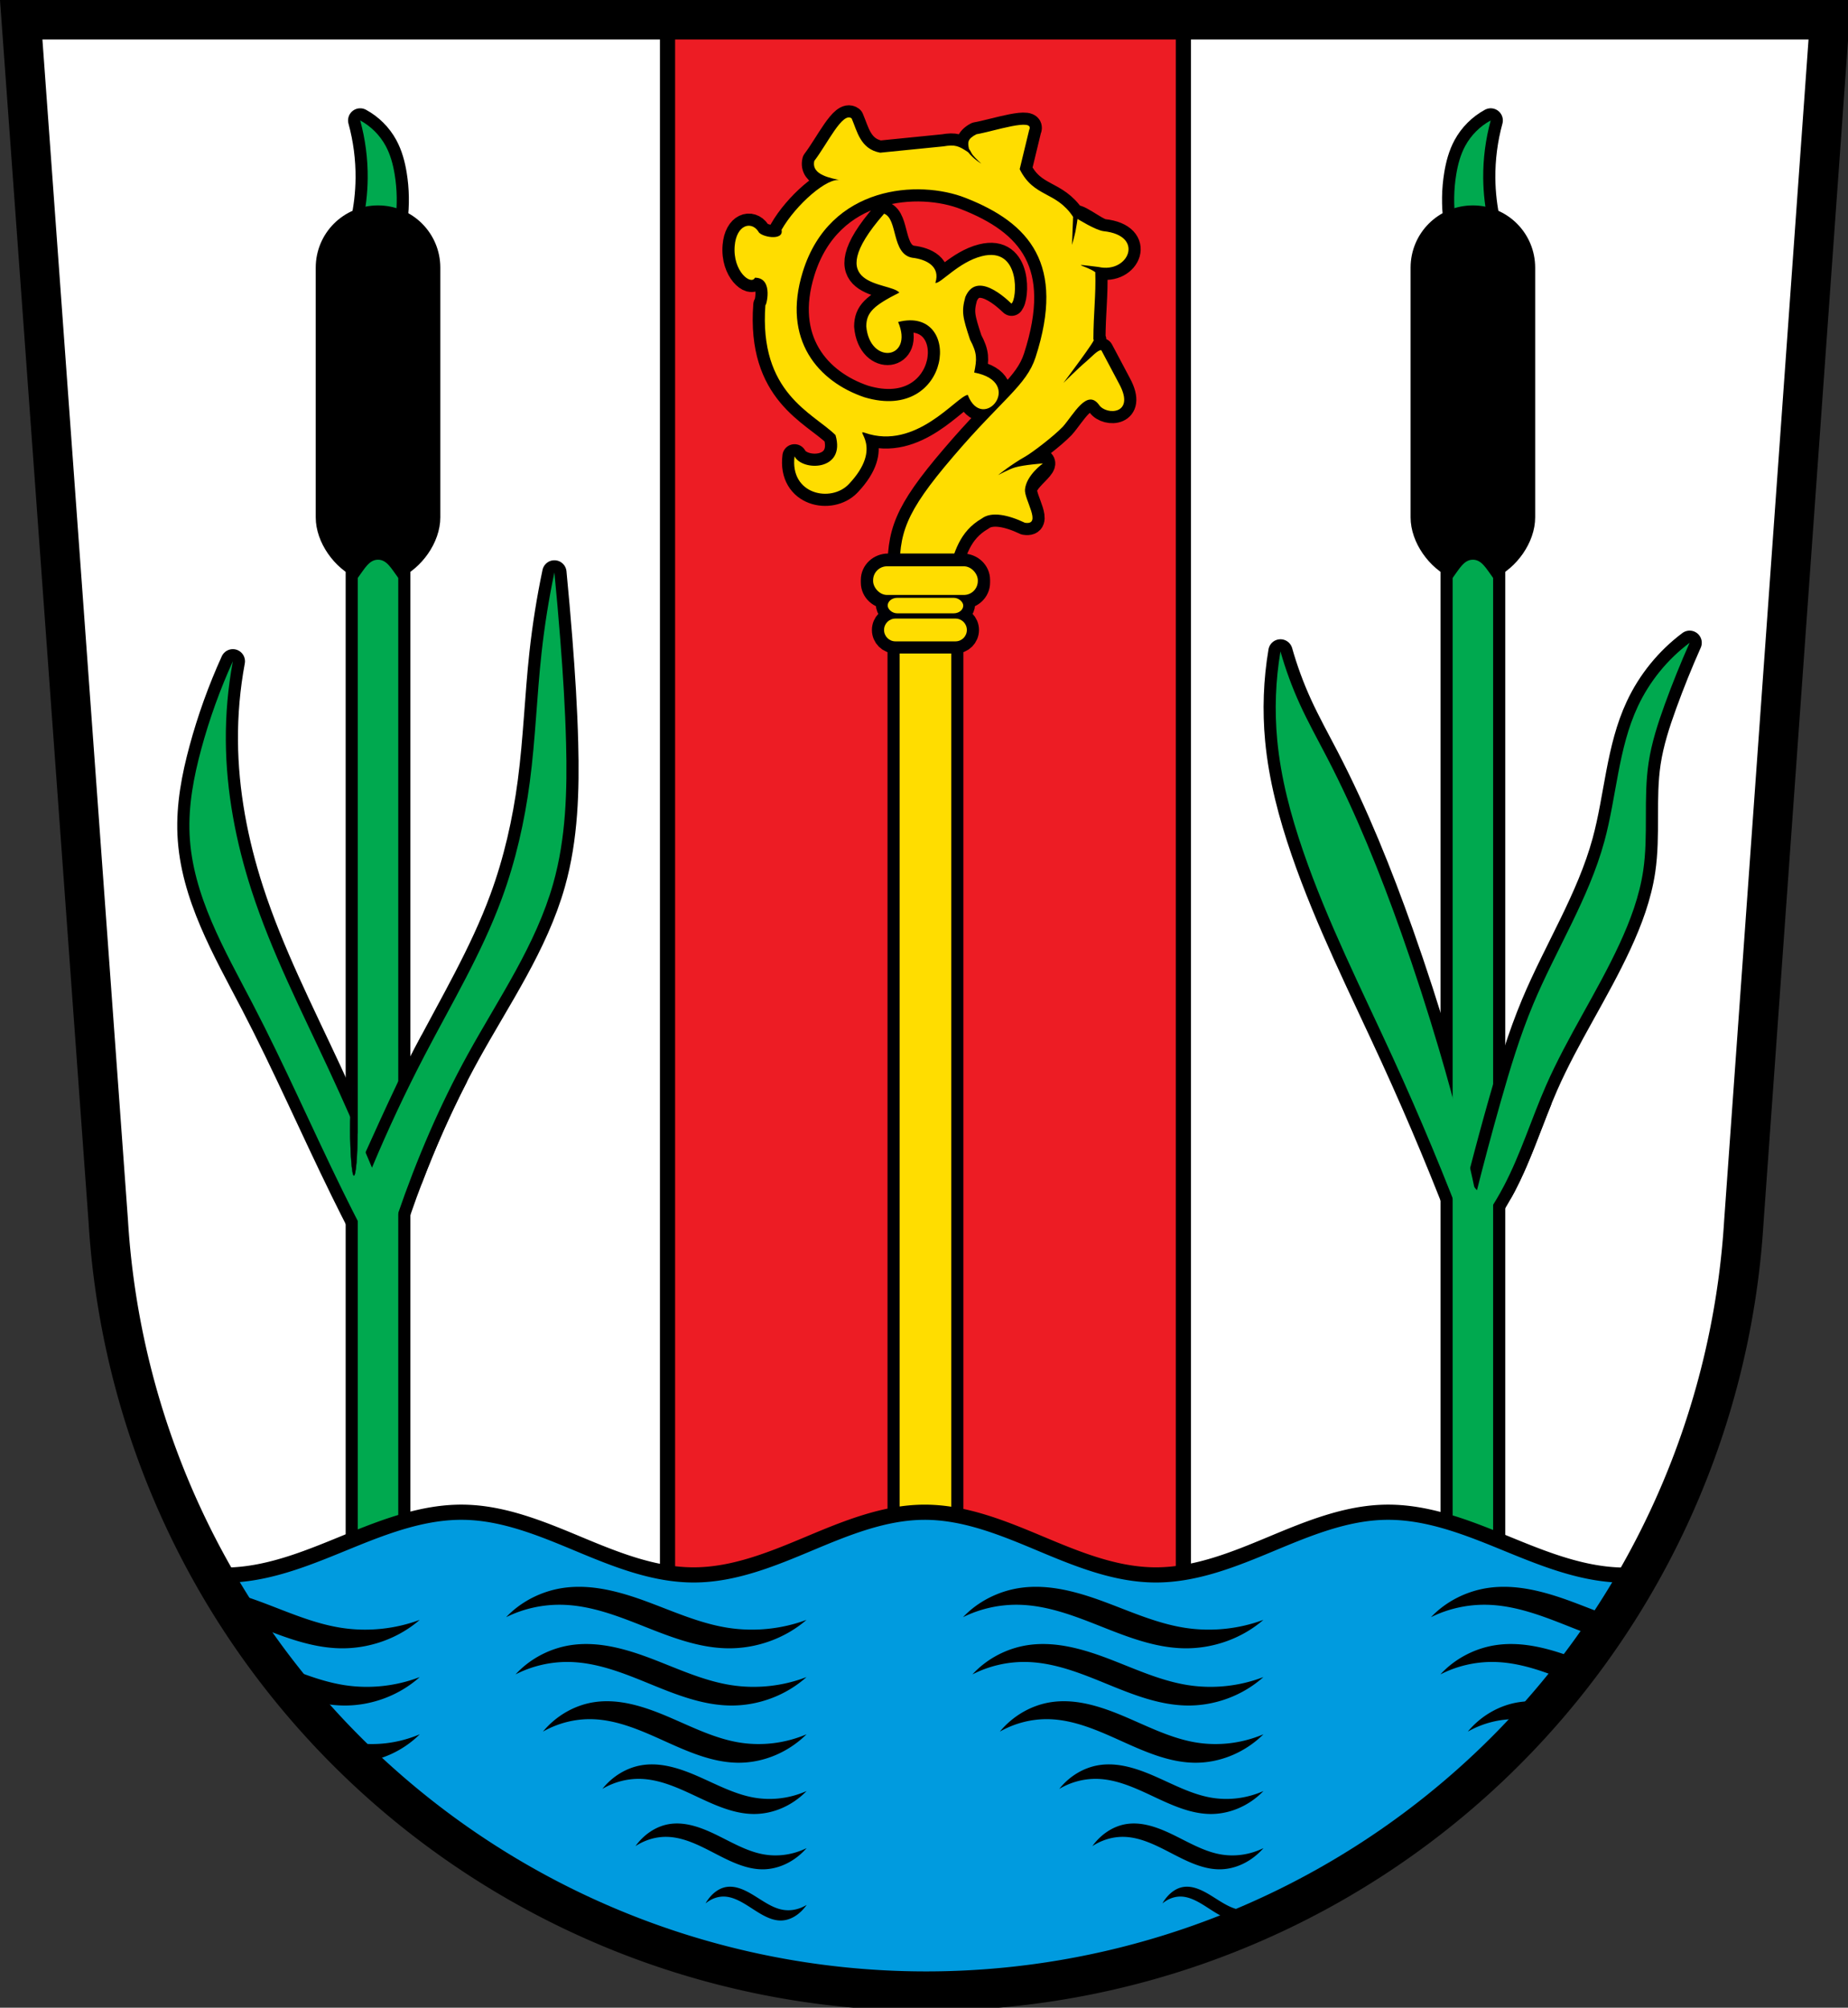 <?xml version="1.0" encoding="UTF-8" standalone="no"?>
<!-- Created with Inkscape (http://www.inkscape.org/) -->

<svg
   xmlns:dc="http://purl.org/dc/elements/1.1/"
   xmlns:cc="http://creativecommons.org/ns#"
   xmlns:rdf="http://www.w3.org/1999/02/22-rdf-syntax-ns#"
   xmlns:svg="http://www.w3.org/2000/svg"
   xmlns="http://www.w3.org/2000/svg"
   xmlns:sodipodi="http://sodipodi.sourceforge.net/DTD/sodipodi-0.dtd"
   xmlns:inkscape="http://www.inkscape.org/namespaces/inkscape"
   width="161.388mm"
   height="175.307mm"
   viewBox="0 0 161.388 175.307"
   version="1.1"
   id="svg1010"
   inkscape:version="0.92.5 (2060ec1f9f, 2020-04-08)"
   sodipodi:docname="vcxxcv c.svg">
  <rect x="0" y="0" width="161.388" height="175.307" fill="#333333" stroke="none"/>
  <defs
     id="defs1004">
    <inkscape:path-effect
       effect="spiro"
       id="path-effect3251-8"
       is_visible="true" />
    <inkscape:path-effect
       effect="spiro"
       id="path-effect3161-0"
       is_visible="true" />
    <inkscape:path-effect
       effect="spiro"
       id="path-effect3161"
       is_visible="true" />
    <inkscape:path-effect
       effect="spiro"
       id="path-effect3251"
       is_visible="true" />
  </defs>
  <sodipodi:namedview
     id="base"
     pagecolor="#ffffff"
     bordercolor="#666666"
     borderopacity="1.0"
     inkscape:pageopacity="0.0"
     inkscape:pageshadow="2"
     inkscape:zoom="1.1968442"
     inkscape:cx="327.9617"
     inkscape:cy="331.28791"
     inkscape:document-units="mm"
     inkscape:current-layer="layer1"
     showgrid="false"
     fit-margin-top="0"
     fit-margin-left="0"
     fit-margin-right="0"
     fit-margin-bottom="0"
     inkscape:window-width="1920"
     inkscape:window-height="1046"
     inkscape:window-x="-11"
     inkscape:window-y="-11"
     inkscape:window-maximized="1" />
  <g
     inkscape:label="Ebene 1"
     inkscape:groupmode="layer"
     id="layer1"
     transform="translate(164.227,-61.18)">
    <g
       id="g930"
       transform="matrix(0.265,0,0,0.265,-164.227,61.18)">
      <path
         d="M 602.985,6.5 H 6.985 L 35.685,402.5 a 270,270 0 0 0 539,0 z"
         id="path1082-2"
         inkscape:connector-curvature="0"
         style="fill:#ffffff;fill-opacity:1;stroke:none;stroke-width:13" />
      <path
         id="path3049-8-6"
         d="m 118.703,39.682 c 1.693,6.185 2.528,12.605 2.471,19.018 -0.044,4.983 -0.627,9.959 -1.73,14.818 l 10.867,-0.988 c 0.654,-4.998 0.571,-10.09 -0.246,-15.064 -0.535,-3.253 -1.394,-6.488 -2.963,-9.387 -1.911,-3.53 -4.868,-6.485 -8.398,-8.396 z m 372.564,0 c -3.53,1.911 -6.487,4.866 -8.398,8.396 -1.569,2.899 -2.428,6.134 -2.963,9.387 -0.817,4.974 -0.9,10.066 -0.246,15.064 l 10.867,0.988 c -1.104,-4.859 -1.686,-9.836 -1.73,-14.818 -0.057,-6.413 0.778,-12.832 2.471,-19.018 z M 117.91,158.48 v 368.748 h 13.338 V 158.48 Z m 360.812,0 v 368.748 h 13.338 V 158.48 Z"
         style="fill:#000000;fill-opacity:1;stroke:#000000;stroke-width:8;stroke-linecap:butt;stroke-linejoin:round;stroke-miterlimit:4;stroke-dasharray:none;stroke-opacity:1"
         inkscape:connector-curvature="0" />
      <path
         transform="translate(635.451)"
         sodipodi:nodetypes="caaacaaaaaacaaaacaaaaac"
         inkscape:original-d="m -213.47398,214.63631 c 0,0 -2.00188,19.48831 -1.06737,29.17477 1.20447,12.48472 4.60023,24.73817 8.53896,36.64637 7.75591,23.44893 19.85886,45.23003 29.53057,67.95588 8.4524,19.86081 24.9053,59.77272 24.9053,59.77272 0,0 8.41357,-11.26806 11.74107,-17.43371 5.68023,-10.5251 8.80386,-22.25712 13.8758,-33.08847 7.42322,-15.85262 17.4441,-30.45756 24.19372,-46.60848 3.268333,-7.82067 6.29798,-15.8567 7.827381,-24.19372 2.142585,-11.67958 -0.118179,-23.85704 1.778949,-35.579 1.061911,-6.56133 3.200413,-12.91866 5.33685,-19.21265 2.343081,-6.90277 8.183169,-20.28003 8.183169,-20.28003 0,0 -13.048913,12.92104 -17.077918,20.99161 -6.822081,13.66543 -6.115161,30.01227 -11.029491,44.47374 -6.28832,18.50472 -16.47113,35.48111 -23.48214,53.72428 -4.03609,10.50221 -7.43984,21.2448 -10.67369,32.0211 -3.03457,10.11226 -8.18317,30.59794 -8.18317,30.59794 0,0 -3.16985,-14.50508 -4.98106,-21.70319 -2.19044,-8.70525 -4.54546,-17.37193 -7.1158,-25.97267 -3.85532,-12.90048 -7.74841,-25.80961 -12.45265,-38.42531 -7.33433,-19.669 -15.68217,-38.96663 -24.54951,-57.99377 -2.7558,-5.91327 -6.28284,-11.45548 -8.89475,-17.4337 -2.47861,-5.6731 -6.40422,-17.43371 -6.40422,-17.43371 z"
         inkscape:path-effect="#path-effect3251-8"
         inkscape:connector-curvature="0"
         id="path3249-1"
         d="m -213.474,214.636 c -1.621,9.623 -1.981,19.459 -1.067,29.175 1.176,12.517 4.447,24.758 8.539,36.646 8.042,23.365 19.244,45.489 29.531,67.956 8.987,19.629 17.296,39.569 24.905,59.773 4.538,-5.356 8.484,-11.215 11.741,-17.434 5.552,-10.6 9.061,-22.134 13.876,-33.088 7.045,-16.03 16.84,-30.717 24.194,-46.608 3.572,-7.719 6.579,-15.78 7.827,-24.194 1.745,-11.757 0.009,-23.825 1.779,-35.579 0.991,-6.584 3.067,-12.954 5.337,-19.213 2.486,-6.854 5.216,-13.62 8.183,-20.28 -7.294,5.46 -13.216,12.739 -17.078,20.992 -6.489,13.867 -7,29.703 -11.029,44.474 -5.151,18.881 -15.94,35.666 -23.482,53.724 -4.339,10.388 -7.599,21.191 -10.674,32.021 -2.884,10.157 -5.612,20.358 -8.183,30.598 -1.516,-7.267 -3.177,-14.503 -4.981,-21.703 -2.182,-8.708 -4.574,-17.363 -7.116,-25.973 -3.812,-12.915 -7.96,-25.731 -12.453,-38.425 -7.01,-19.805 -14.874,-39.346 -24.55,-57.994 -3.005,-5.792 -6.185,-11.498 -8.895,-17.434 -2.573,-5.637 -4.716,-11.471 -6.404,-17.434 z"
         style="fill:#000000;fill-opacity:1;stroke:#000000;stroke-width:8;stroke-linecap:butt;stroke-linejoin:round;stroke-miterlimit:4;stroke-dasharray:none;stroke-opacity:1" />
      <path
         transform="translate(628.926)"
         sodipodi:nodetypes="caaaacaaaaacaaaacaaac"
         inkscape:original-d="m -552.19311,217.89279 c 0,0 -7.962,18.95732 -10.4042,28.90055 -2.25745,9.19102 -4.89407,18.72306 -3.8534,28.12986 2.18536,19.75391 13.02285,37.58838 20.80839,55.87439 8.93455,20.98471 19.49883,41.2411 29.67123,61.6545 4.12518,8.27817 12.71624,24.6618 12.71624,24.6618 0,0 3.30313,-11.40521 5.39477,-16.95499 6.7751,-17.97652 14.96872,-35.39607 23.12044,-52.79166 8.8968,-18.98558 22.38538,-36.09525 28.12986,-56.25973 4.24074,-14.88598 3.96565,-30.76504 4.23875,-46.24088 0.20202,-11.44801 -1.10523,-22.87502 -1.92671,-34.29531 -0.52731,-7.33065 -1.9267,-21.96442 -1.9267,-21.96442 0,0 -3.12539,17.68308 -4.23875,26.58851 -1.76001,14.07783 -1.54965,28.38834 -3.85341,42.38746 -2.14495,13.03413 -4.76087,26.11017 -9.24817,38.53407 -6.51769,18.0454 -17.12167,34.34266 -25.43248,51.63564 -5.89897,12.27448 -17.34033,36.9927 -17.34033,36.9927 0,0 -9.54637,-21.56097 -14.2576,-32.36861 -8.5526,-19.6198 -19.33825,-38.4402 -25.43248,-58.95712 -4.75009,-15.99172 -7.792,-32.65541 -8.47749,-49.3236 -0.3603,-8.76092 2.31204,-26.20316 2.31204,-26.20316 z"
         inkscape:path-effect="#path-effect3161-0"
         inkscape:connector-curvature="0"
         id="path3159-2"
         d="m -552.193,217.893 c -4.24,9.332 -7.723,19.007 -10.404,28.901 -2.485,9.172 -4.289,18.637 -3.853,28.13 0.92,20.028 11.549,38.092 20.808,55.874 10.534,20.231 19.613,41.183 29.671,61.654 4.079,8.302 8.319,16.524 12.716,24.662 1.67,-5.691 3.469,-11.345 5.395,-16.955 6.246,-18.193 13.839,-35.945 23.12,-52.792 10.145,-18.414 22.423,-36.025 28.13,-56.26 4.218,-14.955 4.643,-30.708 4.239,-46.241 -0.298,-11.447 -1.031,-22.879 -1.927,-34.295 -0.575,-7.327 -1.217,-14.649 -1.927,-21.964 -1.845,8.787 -3.26,17.664 -4.239,26.589 -1.546,14.104 -2.001,28.32 -3.853,42.387 -1.728,13.123 -4.678,26.111 -9.248,38.534 -6.629,18.022 -16.556,34.607 -25.432,51.636 -6.297,12.08 -12.084,24.425 -17.34,36.993 -4.531,-10.885 -9.285,-21.678 -14.258,-32.369 -9.034,-19.42 -18.823,-38.584 -25.432,-58.957 -5.168,-15.93 -8.353,-32.576 -8.477,-49.324 -0.065,-8.781 0.71,-17.569 2.312,-26.203 z"
         style="fill:#000000;fill-opacity:1;stroke:#000000;stroke-width:8;stroke-linecap:butt;stroke-linejoin:round;stroke-miterlimit:4;stroke-dasharray:none;stroke-opacity:1" />
      <path
         inkscape:connector-curvature="0"
         id="path3049-8"
         d="m 118.703,39.682 c 1.693,6.185 2.528,12.605 2.471,19.018 -0.044,4.983 -0.627,9.959 -1.73,14.818 l 10.867,-0.988 c 0.654,-4.998 0.571,-10.09 -0.246,-15.064 -0.535,-3.253 -1.394,-6.488 -2.963,-9.387 -1.911,-3.53 -4.868,-6.485 -8.398,-8.396 z m 372.564,0 c -3.53,1.911 -6.487,4.866 -8.398,8.396 -1.569,2.899 -2.428,6.134 -2.963,9.387 -0.817,4.974 -0.9,10.066 -0.246,15.064 l 10.867,0.988 c -1.104,-4.859 -1.686,-9.836 -1.73,-14.818 -0.057,-6.413 0.778,-12.832 2.471,-19.018 z M 117.91,158.48 v 368.748 h 13.338 V 158.48 Z m 360.812,0 v 368.748 h 13.338 V 158.48 Z"
         style="fill:#00a94f;fill-opacity:1;stroke:none;stroke-width:1px;stroke-linecap:butt;stroke-linejoin:miter;stroke-opacity:1" />
      <path
         inkscape:connector-curvature="0"
         id="rect3056-9"
         d="m 124.578,68.084 c -11.152,0 -20.129,8.977 -20.129,20.129 v 82.246 c 0,8.206 6.17,16.52 13.182,19.66 2.218,-2.989 3.792,-6.098 6.947,-6.098 3.155,0 4.731,3.109 6.949,6.098 7.011,-3.141 13.18,-11.454 13.18,-19.66 V 88.213 c 0,-11.152 -8.977,-20.129 -20.129,-20.129 z m 360.812,0 c -11.152,0 -20.129,8.977 -20.129,20.129 v 82.246 c 0,8.206 6.17,16.519 13.182,19.66 2.218,-2.989 3.792,-6.098 6.947,-6.098 3.155,0 4.729,3.109 6.947,6.098 7.012,-3.141 13.182,-11.454 13.182,-19.66 V 88.213 c 0,-11.152 -8.977,-20.129 -20.129,-20.129 z"
         style="opacity:1;fill:#000000;fill-opacity:1;fill-rule:evenodd;stroke:#000000;stroke-width:0.8;stroke-linecap:round;stroke-linejoin:round;stroke-miterlimit:4;stroke-dasharray:none;stroke-dashoffset:0;stroke-opacity:1;paint-order:normal" />
      <rect
         x="219.985"
         y="8.37"
         width="170"
         height="527.747"
         style="fill:#ed1c24;fill-opacity:1;fill-rule:evenodd;stroke:#000000;stroke-width:5;stroke-miterlimit:4;stroke-dasharray:none;paint-order:normal"
         id="rect1084" />
      <path
         d="m 296.477,189.4 c -0.159,-13.6 1.5,-20.1 17.6,-38.9 16.1,-18.9 24.2,-23.5 27.2,-32.8 9.9,-30.6 -1.91,-44.2 -23.1,-52.5 -15.3,-6.03 -44.7,-4.28 -53.6,24.3 -7.03,22.6 5.22,36.3 20.3,41.4 28.9,8.67 32.7,-30.4 11.1,-24.8 5.27,12.3 -9.38,14.3 -10.5,1.41 0.06,-4.52 2.29,-6.76 10.9,-11.1 -3.19,-3.75 -26.7,-1.14 -5.02,-26 4.55,1.69 2.39,13.2 9.2,14.5 4.74,0.529 9.44,2.88 7.69,8.3 1.59,0.446 7.58,-6.85 15.3,-8.8 13,-3.31 11.6,14.4 9.78,15.6 0.874,1.13 -11,-12.1 -15.2,-2.16 -1.35,4.89 -0.87,6.71 1.56,14.1 2.38,4.44 2.26,6.4 1.36,10.8 16.9,3.17 2.82,20.2 -2.13,7.36 -3.74,0.524 -17,18.4 -33.9,12.5 -3.69,-1.29 6.4,4.55 -5.28,16.9 -5.84,6.18 -19.5,3.49 -17.9,-9.15 2.56,5 17,4.87 13.5,-7.01 -7.45,-7.34 -25.3,-13.8 -23.1,-42.9 0.057,1.15 3.01,-8.93 -3.45,-8.95 -1.24,2.64 -7.38,-2.11 -6.67,-10.5 0.584,-6.88 5.39,-8.28 7.76,-4.77 0.642,1.84 8.54,3.35 7.68,-0.5 4.66,-8.23 15.4,-17.7 19.5,-16.3 -2.93,-0.718 -9.81,-1.67 -8.7,-6.42 4.33,-5.65 9.28,-16.3 12.3,-14 1.83,4.2 2.84,10.1 9.41,11.3 l 20.8,-2.08 c 3.92,-0.663 5.09,-0.158 8.19,1.93 2.95,3.74 8.01,6.23 0,0 -0.49,-2.25 -0.269,-4.36 2.7,-5.92 5.73,-0.971 19.4,-5.63 17.4,-1.4 l -3.12,12.9 c 4.69,9.44 11.9,7.12 17.6,15.7 0.041,-0.131 -0.884,20.4 0.102,0.735 0.135,-2.68 7.36,3.71 9.97,4 13.7,1.44 8.2,14 -1.64,11.8 -10.7,-1.35 -4.09,-0.494 -1.12,1.71 0.249,7.48 -0.59,13.2 -0.63,22.3 1.71,-1.17 -4.93,8.16 -9.88,14.2 -0.51,1.69 6.26,-11.9 12.5,-10.8 l 5.94,11.2 c 5.36,10 -4.24,10.3 -6.64,6.89 -4.02,-5.67 -8.51,3.26 -12,7.14 -3.13,3.26 -10.2,8.59 -12.3,9.78 -9.11,5.13 -16.3,10.6 0.227,0.966 12.6,-0.378 0.096,5.17 -0.383,9.89 -0.332,3.28 5.76,11.9 -0.021,11 -5.43,-2.58 -11,-3.83 -14.2,-1.41 -7.45,4.33 -9.06,11.1 -11.3,18.7 -5.6,0.238 -10.4,0.951 -15.8,0 z"
         style="fill:#000000;fill-opacity:1;fill-rule:evenodd;stroke:#000000;stroke-width:8;stroke-linecap:round;stroke-linejoin:round;stroke-miterlimit:4;stroke-dasharray:none;stroke-opacity:1;paint-order:normal"
         id="path3426-5"
         inkscape:connector-curvature="0" />
      <path
         sodipodi:nodetypes="ccccccccccccccccccccccccccccccccccacccccsaccccccaccccccaccccccc"
         d="m 296.477,189.4 c -0.159,-13.6 1.5,-20.1 17.6,-38.9 16.1,-18.9 24.2,-23.5 27.2,-32.8 9.9,-30.6 -1.91,-44.2 -23.1,-52.5 -15.3,-6.03 -44.7,-4.28 -53.6,24.3 -7.03,22.6 5.22,36.3 20.3,41.4 28.9,8.67 32.7,-30.4 11.1,-24.8 5.27,12.3 -9.38,14.3 -10.5,1.41 0.06,-4.52 2.29,-6.76 10.9,-11.1 -3.19,-3.75 -26.7,-1.14 -5.02,-26 4.55,1.69 2.39,13.2 9.2,14.5 4.74,0.529 9.44,2.88 7.69,8.3 1.59,0.446 7.58,-6.85 15.3,-8.8 13,-3.31 11.6,14.4 9.78,15.6 0.874,1.13 -11,-12.1 -15.2,-2.16 -1.35,4.89 -0.87,6.71 1.56,14.1 2.38,4.44 2.26,6.4 1.36,10.8 16.9,3.17 2.82,20.2 -2.13,7.36 -3.74,0.524 -17,18.4 -33.9,12.5 -3.69,-1.29 6.4,4.55 -5.28,16.9 -5.84,6.18 -19.5,3.49 -17.9,-9.15 2.56,5 17,4.87 13.5,-7.01 -7.45,-7.34 -25.3,-13.8 -23.1,-42.9 0.057,1.15 3.01,-8.93 -3.45,-8.95 -1.24,2.64 -7.38,-2.11 -6.67,-10.5 0.584,-6.88 5.39,-8.28 7.76,-4.77 0.642,1.84 8.54,3.35 7.68,-0.5 4.66,-8.23 15.4,-17.7 19.5,-16.3 -2.93,-0.718 -9.81,-1.67 -8.7,-6.42 4.33,-5.65 9.28,-16.3 12.3,-14 1.83,4.2 2.84,10.1 9.41,11.3 l 20.8,-2.08 c 3.92,-0.663 5.09,-0.158 8.19,1.93 1.795,2.276 4.309,3.756 4.309,3.756 0,0 -1.973,-1.813 -2.803,-2.858 -0.471,-0.593 -0.809,-1.597 -1.218,-1.916 -0.49,-2.25 -0.557,-3.342 2.412,-4.902 5.73,-0.971 19.4,-5.63 17.4,-1.4 l -3.12,12.9 c 4.69,9.44 11.9,7.12 17.6,15.7 0.028,-0.088 -0.384,9.207 -0.353,9.26 0.011,0.019 0.816,-2.928 1.129,-4.414 0.29,-1.374 0.693,-4.155 0.693,-4.155 0,0 5.992,3.755 8.602,4.045 13.7,1.44 8.2,14 -1.64,11.8 -10.7,-1.35 -4.09,-0.494 -1.12,1.71 0.249,7.48 -0.59,13.2 -0.63,22.3 1.71,-1.17 -9.88,14.2 -9.88,14.2 0,0 4.875,-4.848 7.504,-7.057 1.593,-1.339 3.892,-3.938 4.996,-3.743 l 5.94,11.2 c 5.36,10 -4.24,10.3 -6.64,6.89 -4.02,-5.67 -8.51,3.26 -12,7.14 -3.13,3.26 -10.2,8.59 -12.3,9.78 -4.811,2.709 -9.007,6.137 -9.007,6.137 0,0 3.62,-1.957 5.581,-2.528 2.97,-0.865 9.188,-1.308 9.188,-1.308 0,0 -5.439,3.834 -5.917,8.554 -0.332,3.28 5.76,11.9 -0.021,11 -5.43,-2.58 -11,-3.83 -14.2,-1.41 -7.45,4.33 -9.06,11.1 -11.3,18.7 -5.6,0.238 -10.4,0.951 -15.8,0 z"
         style="fill:#ffdd00;fill-opacity:1;fill-rule:evenodd;stroke:none;stroke-width:0.8;stroke-linecap:round;stroke-linejoin:round;stroke-miterlimit:4;stroke-dasharray:none;stroke-opacity:1;paint-order:normal"
         id="path3426"
         inkscape:connector-curvature="0" />
      <rect
         y="195.078"
         x="296.485"
         height="318.498"
         width="17"
         id="rect3301-6"
         style="opacity:1;fill:#000000;fill-opacity:1;fill-rule:evenodd;stroke:#000004;stroke-width:8;stroke-linecap:round;stroke-linejoin:round;stroke-miterlimit:4;stroke-dasharray:none;stroke-dashoffset:0;stroke-opacity:1;paint-order:normal" />
      <rect
         y="195.078"
         x="296.485"
         height="318.498"
         width="17"
         id="rect3301"
         style="opacity:1;fill:#ffdd00;fill-opacity:1;fill-rule:evenodd;stroke:none;stroke-width:1;stroke-linecap:round;stroke-linejoin:round;stroke-miterlimit:4;stroke-dasharray:none;stroke-dashoffset:0;stroke-opacity:1;paint-order:normal" />
      <path
         inkscape:connector-curvature="0"
         id="rect3303-7"
         d="m 292.717,186.383 c -2.787,0 -5.029,2.091 -5.029,4.688 v 0.895 c 0,2.596 2.242,4.688 5.029,4.688 h 1.062 c -0.705,0.541 -1.166,1.381 -1.166,2.342 0,1.642 1.323,2.965 2.965,2.965 h 18.812 c 1.642,0 2.963,-1.323 2.963,-2.965 0,-0.961 -0.459,-1.801 -1.164,-2.342 h 1.061 c 2.787,0 5.031,-2.091 5.031,-4.688 v -0.895 c 0,-2.596 -2.244,-4.688 -5.031,-4.688 z m 2.379,17.436 c -2.081,0 -3.756,1.675 -3.756,3.756 0,2.081 1.675,3.756 3.756,3.756 h 19.777 c 2.081,0 3.756,-1.675 3.756,-3.756 0,-2.081 -1.675,-3.756 -3.756,-3.756 z"
         style="opacity:1;fill:#000000;fill-opacity:1;fill-rule:evenodd;stroke:#000004;stroke-width:8;stroke-linecap:round;stroke-linejoin:round;stroke-miterlimit:4;stroke-dasharray:none;stroke-dashoffset:0;stroke-opacity:1;paint-order:normal" />
      <path
         inkscape:connector-curvature="0"
         id="path2845"
         d="m 152.779,498.277 c -13.205,-0.186 -25.905,4.679 -38.129,9.676 -12.224,4.997 -24.672,10.272 -37.859,10.977 -2.178,0.116 -4.349,0.096 -6.514,-0.023 a 270,270 0 0 0 469.412,-0.021 c -2.315,0.144 -4.639,0.169 -6.969,0.045 -13.187,-0.705 -25.637,-5.98 -37.861,-10.977 -12.224,-4.997 -24.922,-9.862 -38.127,-9.676 -13.212,0.186 -25.766,5.409 -37.961,10.496 -12.195,5.087 -24.814,10.202 -38.027,10.156 -13.216,-0.046 -25.8,-5.25 -37.988,-10.359 -12.188,-5.109 -24.784,-10.293 -38,-10.293 -13.216,0 -25.814,5.184 -38.002,10.293 -12.188,5.109 -24.771,10.313 -37.986,10.359 -13.213,0.046 -25.834,-5.07 -38.029,-10.156 -12.195,-5.087 -24.747,-10.31 -37.959,-10.496 z"
         style="fill:#009bdf;fill-opacity:1;stroke:#000000;stroke-width:5;stroke-linecap:butt;stroke-linejoin:round;stroke-miterlimit:4;stroke-dasharray:none;stroke-opacity:1" />
      <path
         inkscape:connector-curvature="0"
         id="rect3303"
         d="m 295.096,203.818 c -2.081,0 -3.756,1.675 -3.756,3.756 0,2.081 1.675,3.756 3.756,3.756 h 19.777 c 2.081,0 3.756,-1.675 3.756,-3.756 0,-2.081 -1.675,-3.756 -3.756,-3.756 z"
         style="opacity:1;fill:#ffdd00;fill-opacity:1;fill-rule:evenodd;stroke:none;stroke-width:1;stroke-linecap:round;stroke-linejoin:round;stroke-miterlimit:4;stroke-dasharray:none;stroke-dashoffset:0;stroke-opacity:1;paint-order:normal" />
      <path
         inkscape:connector-curvature="0"
         id="path2908"
         d="m 190.973,522.85 c -1.753,-0.008 -3.506,0.102 -5.256,0.352 -7.237,1.032 -14.053,4.512 -18.928,9.662 5.606,-2.792 11.969,-4.217 18.307,-4.1 9.507,0.176 18.537,3.715 27.303,7.191 8.766,3.477 17.803,7.002 27.311,7.154 9.525,0.153 19.063,-3.274 26.066,-9.367 -8.126,3.037 -17.129,3.957 -25.756,2.635 -9.317,-1.428 -17.951,-5.36 -26.738,-8.613 -7.139,-2.643 -14.714,-4.881 -22.309,-4.914 z m 150.568,0 c -1.753,-0.008 -3.506,0.102 -5.256,0.352 -7.237,1.032 -14.053,4.512 -18.928,9.662 5.606,-2.792 11.969,-4.217 18.307,-4.1 9.507,0.176 18.537,3.715 27.303,7.191 8.766,3.477 17.803,7.002 27.311,7.154 9.525,0.153 19.063,-3.274 26.066,-9.367 -8.126,3.037 -17.129,3.957 -25.756,2.635 -9.317,-1.428 -17.951,-5.36 -26.738,-8.613 -7.139,-2.643 -14.714,-4.881 -22.309,-4.914 z m 154.221,0 c -1.753,-0.008 -3.506,0.102 -5.256,0.352 -7.237,1.032 -14.053,4.512 -18.928,9.662 5.606,-2.792 11.969,-4.217 18.307,-4.1 9.507,0.176 18.537,3.715 27.303,7.191 3.219,1.276 6.474,2.557 9.775,3.678 a 270,270 0 0 0 4.727,-6.727 c -4.575,-1.605 -9.077,-3.461 -13.619,-5.143 -7.139,-2.643 -14.714,-4.881 -22.309,-4.914 z m -422.393,1.162 a 270,270 0 0 0 6.074,9.809 c 1.842,0.696 3.676,1.414 5.494,2.135 8.766,3.477 17.803,7.002 27.311,7.154 9.525,0.153 19.063,-3.274 26.066,-9.367 -8.126,3.037 -17.129,3.957 -25.756,2.635 -9.317,-1.428 -17.951,-5.36 -26.738,-8.613 -4.036,-1.494 -8.213,-2.842 -12.451,-3.752 z m 119.957,17.688 c -1.698,-0.008 -3.397,0.102 -5.092,0.352 -7.009,1.032 -13.612,4.512 -18.334,9.662 5.43,-2.792 11.593,-4.217 17.732,-4.1 9.209,0.176 17.956,3.715 26.447,7.191 8.491,3.477 17.244,7.002 26.453,7.154 9.226,0.153 18.463,-3.274 25.246,-9.367 -7.871,3.037 -16.589,3.957 -24.945,2.635 -9.025,-1.428 -17.389,-5.36 -25.9,-8.613 -6.915,-2.643 -14.251,-4.881 -21.607,-4.914 z m 150.568,0 c -1.698,-0.008 -3.397,0.102 -5.092,0.352 -7.009,1.032 -13.612,4.512 -18.334,9.662 5.43,-2.792 11.593,-4.217 17.732,-4.1 9.209,0.176 17.956,3.715 26.447,7.191 8.491,3.477 17.244,7.002 26.453,7.154 9.226,0.153 18.463,-3.274 25.246,-9.367 -7.871,3.037 -16.589,3.957 -24.945,2.635 -9.025,-1.428 -17.389,-5.36 -25.9,-8.613 -6.915,-2.643 -14.251,-4.881 -21.607,-4.914 z m 154.221,0 c -1.698,-0.008 -3.397,0.102 -5.092,0.352 -7.009,1.032 -13.612,4.512 -18.334,9.662 5.43,-2.792 11.593,-4.217 17.732,-4.1 8.381,0.16 16.376,3.107 24.146,6.256 a 270,270 0 0 0 4.818,-6.598 c -0.555,-0.217 -1.108,-0.446 -1.664,-0.658 -6.915,-2.643 -14.251,-4.881 -21.607,-4.914 z m -409.361,5.422 a 270,270 0 0 0 9.705,12.143 c 4.759,1.522 9.617,2.613 14.613,2.695 9.226,0.153 18.463,-3.274 25.246,-9.367 -7.871,3.037 -16.589,3.957 -24.945,2.635 -8.571,-1.357 -16.548,-4.959 -24.619,-8.105 z m 111.398,13.428 c -1.538,-0.008 -3.077,0.104 -4.613,0.354 -6.351,1.032 -12.333,4.51 -16.611,9.66 4.92,-2.792 10.504,-4.215 16.066,-4.098 8.344,0.176 16.268,3.713 23.961,7.189 7.693,3.477 15.623,7.004 23.967,7.156 8.359,0.153 16.729,-3.276 22.875,-9.369 -7.132,3.037 -15.032,3.957 -22.604,2.635 -8.177,-1.428 -15.753,-5.358 -23.465,-8.611 -6.266,-2.643 -12.911,-4.883 -19.576,-4.916 z m 150.568,0 c -1.538,-0.008 -3.077,0.104 -4.613,0.354 -6.351,1.032 -12.333,4.51 -16.611,9.66 4.92,-2.792 10.504,-4.215 16.066,-4.098 8.344,0.176 16.268,3.713 23.961,7.189 7.693,3.477 15.623,7.004 23.967,7.156 8.359,0.153 16.729,-3.276 22.875,-9.369 -7.132,3.037 -15.032,3.957 -22.604,2.635 -8.177,-1.428 -15.753,-5.358 -23.465,-8.611 -6.266,-2.643 -12.911,-4.883 -19.576,-4.916 z m 154.221,0 c -1.538,-0.008 -3.078,0.104 -4.613,0.354 -6.351,1.032 -12.333,4.51 -16.611,9.66 4.92,-2.792 10.504,-4.215 16.066,-4.098 1.802,0.038 3.583,0.242 5.348,0.559 a 270,270 0 0 0 5.344,-5.963 c -1.838,-0.31 -3.684,-0.503 -5.533,-0.512 z m -366.605,10.893 c -7.132,3.037 -15.032,3.957 -22.604,2.635 -1.902,-0.332 -3.769,-0.81 -5.615,-1.373 a 270,270 0 0 0 8.42,8.002 c 7.305,-0.626 14.408,-3.919 19.799,-9.264 z m 76.623,9.92 c -1.191,-0.006 -2.385,0.084 -3.574,0.285 -4.919,0.832 -9.552,3.636 -12.865,7.789 3.811,-2.251 8.135,-3.399 12.443,-3.305 6.462,0.142 12.6,2.996 18.559,5.799 5.959,2.803 12.102,5.647 18.564,5.77 6.474,0.123 12.957,-2.642 17.717,-7.555 -5.524,2.449 -11.642,3.192 -17.506,2.125 -6.333,-1.152 -12.203,-4.322 -18.176,-6.945 -4.853,-2.131 -10,-3.937 -15.162,-3.963 z m 150.568,0 c -1.191,-0.006 -2.385,0.084 -3.574,0.285 -4.919,0.832 -9.552,3.636 -12.865,7.789 3.811,-2.251 8.135,-3.399 12.443,-3.305 6.462,0.142 12.6,2.996 18.559,5.799 5.959,2.803 12.102,5.647 18.564,5.77 6.474,0.123 12.957,-2.642 17.717,-7.555 -5.524,2.449 -11.642,3.192 -17.506,2.125 -6.333,-1.152 -12.203,-4.322 -18.176,-6.945 -4.853,-2.131 -10,-3.937 -15.162,-3.963 z m -227.186,8.783 c -2.332,1.034 -4.772,1.744 -7.252,2.162 a 270,270 0 0 0 2.32,1.801 c 1.778,-1.095 3.439,-2.423 4.932,-3.963 z m 84.859,10.686 c -0.999,-0.006 -1.997,0.076 -2.994,0.262 -4.123,0.769 -8.008,3.362 -10.785,7.201 3.194,-2.081 6.821,-3.142 10.432,-3.055 5.417,0.131 10.56,2.768 15.555,5.359 4.994,2.591 10.144,5.22 15.561,5.334 5.427,0.114 10.86,-2.443 14.85,-6.984 -4.63,2.263 -9.759,2.951 -14.674,1.965 -5.308,-1.065 -10.228,-3.995 -15.234,-6.42 -4.068,-1.97 -8.382,-3.638 -12.709,-3.662 z m 150.568,0 c -0.999,-0.006 -1.997,0.076 -2.994,0.262 -4.123,0.769 -8.008,3.362 -10.785,7.201 3.194,-2.081 6.821,-3.142 10.432,-3.055 5.417,0.131 10.56,2.768 15.555,5.359 4.994,2.591 10.144,5.22 15.561,5.334 5.427,0.114 10.86,-2.443 14.85,-6.984 -4.63,2.263 -9.759,2.951 -14.674,1.965 -5.308,-1.065 -10.228,-3.995 -15.234,-6.42 -4.068,-1.97 -8.382,-3.638 -12.709,-3.662 z m -132.67,20.846 c -0.344,-0.021 -0.689,-0.022 -1.033,0.002 -0.394,0.027 -0.789,0.084 -1.182,0.176 -2.437,0.567 -4.733,2.48 -6.375,5.312 1.888,-1.535 4.031,-2.318 6.166,-2.254 3.202,0.097 6.245,2.043 9.197,3.955 2.953,1.912 5.995,3.85 9.197,3.934 3.208,0.084 6.421,-1.8 8.779,-5.15 -2.737,1.67 -5.768,2.175 -8.674,1.447 -3.138,-0.786 -6.046,-2.945 -9.006,-4.734 -2.266,-1.37 -4.661,-2.542 -7.07,-2.688 z m 150.568,0 c -0.344,-0.021 -0.689,-0.022 -1.033,0.002 -0.394,0.027 -0.789,0.084 -1.182,0.176 -2.437,0.567 -4.733,2.48 -6.375,5.312 1.888,-1.535 4.031,-2.318 6.166,-2.254 3.202,0.097 6.245,2.043 9.197,3.955 2.953,1.912 5.995,3.85 9.197,3.934 3.208,0.084 6.421,-1.8 8.779,-5.15 -2.737,1.67 -5.768,2.175 -8.674,1.447 -3.138,-0.786 -6.046,-2.945 -9.006,-4.734 -2.266,-1.37 -4.661,-2.542 -7.07,-2.688 z"
         style="fill:#000000;stroke:none;stroke-width:1px;stroke-linecap:butt;stroke-linejoin:miter;stroke-opacity:1" />
      <path
         d="M 602.988,6.5 H 6.988 l 28.7,396 a 270,270 0 0 0 539,0 z"
         id="path1082"
         inkscape:connector-curvature="0"
         style="fill:none;stroke:#000000;stroke-width:13" />
      <path
         sodipodi:nodetypes="csccccc"
         inkscape:connector-curvature="0"
         id="path3159-2-2"
         d="m 142.215,343.434 c -0.765,1.438 -1.533,2.875 -2.285,4.318 -6.297,12.08 -17.342,36.994 -17.342,36.994 0,0 -11.581,3.128 8.936,3.748 1.346,0 2.659,-0.142 3.926,-0.404 4.304,-11.273 9.17,-22.33 14.678,-33.061 -1.084,-4.811 -3.959,-8.928 -7.912,-11.596 z"
         style="fill:#000000;fill-opacity:1;stroke:#000000;stroke-width:8;stroke-linecap:butt;stroke-linejoin:round;stroke-miterlimit:4;stroke-dasharray:none;stroke-opacity:1" />
      <path
         transform="translate(628.926)"
         sodipodi:nodetypes="caaaacaaaaacaaaacaaac"
         inkscape:original-d="m -552.19311,217.89279 c 0,0 -7.962,18.95732 -10.4042,28.90055 -2.25745,9.19102 -4.89407,18.72306 -3.8534,28.12986 2.18536,19.75391 13.02285,37.58838 20.80839,55.87439 8.93455,20.98471 19.49883,41.2411 29.67123,61.6545 4.12518,8.27817 12.71624,24.6618 12.71624,24.6618 0,0 3.30313,-11.40521 5.39477,-16.95499 6.7751,-17.97652 14.96872,-35.39607 23.12044,-52.79166 8.8968,-18.98558 22.38538,-36.09525 28.12986,-56.25973 4.24074,-14.88598 3.96565,-30.76504 4.23875,-46.24088 0.20202,-11.44801 -1.10523,-22.87502 -1.92671,-34.29531 -0.52731,-7.33065 -1.9267,-21.96442 -1.9267,-21.96442 0,0 -3.12539,17.68308 -4.23875,26.58851 -1.76001,14.07783 -1.54965,28.38834 -3.85341,42.38746 -2.14495,13.03413 -4.76087,26.11017 -9.24817,38.53407 -6.51769,18.0454 -17.12167,34.34266 -25.43248,51.63564 -5.89897,12.27448 -17.34033,36.9927 -17.34033,36.9927 0,0 -9.54637,-21.56097 -14.2576,-32.36861 -8.5526,-19.6198 -19.33825,-38.4402 -25.43248,-58.95712 -4.75009,-15.99172 -7.792,-32.65541 -8.47749,-49.3236 -0.3603,-8.76092 2.31204,-26.20316 2.31204,-26.20316 z"
         inkscape:path-effect="#path-effect3161"
         inkscape:connector-curvature="0"
         id="path3159"
         d="m -552.193,217.893 c -4.24,9.332 -7.723,19.007 -10.404,28.901 -2.485,9.172 -4.289,18.637 -3.853,28.13 0.92,20.028 11.549,38.092 20.808,55.874 10.534,20.231 19.613,41.183 29.671,61.654 4.079,8.302 8.319,16.524 12.716,24.662 1.67,-5.691 3.469,-11.345 5.395,-16.955 6.246,-18.193 13.839,-35.945 23.12,-52.792 10.145,-18.414 22.423,-36.025 28.13,-56.26 4.218,-14.955 4.643,-30.708 4.239,-46.241 -0.298,-11.447 -1.031,-22.879 -1.927,-34.295 -0.575,-7.327 -1.217,-14.649 -1.927,-21.964 -1.845,8.787 -3.26,17.664 -4.239,26.589 -1.546,14.104 -2.001,28.32 -3.853,42.387 -1.728,13.123 -4.678,26.111 -9.248,38.534 -6.629,18.022 -16.556,34.607 -25.432,51.636 -6.297,12.08 -12.084,24.425 -17.34,36.993 -4.531,-10.885 -9.285,-21.678 -14.258,-32.369 -9.034,-19.42 -18.823,-38.584 -25.432,-58.957 -5.168,-15.93 -8.353,-32.576 -8.477,-49.324 -0.065,-8.781 0.71,-17.569 2.312,-26.203 z"
         style="fill:#00a94f;fill-opacity:1;stroke:none;stroke-width:1px;stroke-linecap:butt;stroke-linejoin:miter;stroke-opacity:1" />
      <rect
         ry="14.903"
         rx="19.087"
         y="357.555"
         x="115.391"
         height="29.806"
         width="2.451"
         id="rect3247"
         style="opacity:1;fill:#000000;fill-opacity:1;fill-rule:evenodd;stroke:#00000c;stroke-width:0.1;stroke-linecap:round;stroke-linejoin:round;stroke-miterlimit:4;stroke-dasharray:none;stroke-dashoffset:0;stroke-opacity:1;paint-order:normal" />
      <path
         inkscape:connector-curvature="0"
         id="path3249-1-8"
         d="m 499.172,347.607 c -1.643,5.098 -3.151,10.241 -4.613,15.393 -2.292,8.073 -4.481,16.175 -6.576,24.301 1.809,2.788 4.157,4.64 6.773,5.061 0.293,-0.535 0.586,-1.069 0.869,-1.609 4.688,-8.95 7.926,-18.564 11.717,-27.936 -0.722,-7.301 -3.932,-13.18 -8.17,-15.209 z"
         style="fill:#000000;fill-opacity:1;stroke:#000000;stroke-width:8;stroke-linecap:butt;stroke-linejoin:round;stroke-miterlimit:4;stroke-dasharray:none;stroke-opacity:1" />
      <path
         transform="translate(635.451)"
         sodipodi:nodetypes="caaacaaaaaacaaaacaaaaac"
         inkscape:original-d="m -213.47398,214.63631 c 0,0 -2.00188,19.48831 -1.06737,29.17477 1.20447,12.48472 4.60023,24.73817 8.53896,36.64637 7.75591,23.44893 19.85886,45.23003 29.53057,67.95588 8.4524,19.86081 24.9053,59.77272 24.9053,59.77272 0,0 8.41357,-11.26806 11.74107,-17.43371 5.68023,-10.5251 8.80386,-22.25712 13.8758,-33.08847 7.42322,-15.85262 17.4441,-30.45756 24.19372,-46.60848 3.268333,-7.82067 6.29798,-15.8567 7.827381,-24.19372 2.142585,-11.67958 -0.118179,-23.85704 1.778949,-35.579 1.061911,-6.56133 3.200413,-12.91866 5.33685,-19.21265 2.343081,-6.90277 8.183169,-20.28003 8.183169,-20.28003 0,0 -13.048913,12.92104 -17.077918,20.99161 -6.822081,13.66543 -6.115161,30.01227 -11.029491,44.47374 -6.28832,18.50472 -16.47113,35.48111 -23.48214,53.72428 -4.03609,10.50221 -7.43984,21.2448 -10.67369,32.0211 -3.03457,10.11226 -8.18317,30.59794 -8.18317,30.59794 0,0 -3.16985,-14.50508 -4.98106,-21.70319 -2.19044,-8.70525 -4.54546,-17.37193 -7.1158,-25.97267 -3.85532,-12.90048 -7.74841,-25.80961 -12.45265,-38.42531 -7.33433,-19.669 -15.68217,-38.96663 -24.54951,-57.99377 -2.7558,-5.91327 -6.28284,-11.45548 -8.89475,-17.4337 -2.47861,-5.6731 -6.40422,-17.43371 -6.40422,-17.43371 z"
         inkscape:path-effect="#path-effect3251"
         inkscape:connector-curvature="0"
         id="path3249"
         d="m -213.474,214.636 c -1.621,9.623 -1.981,19.459 -1.067,29.175 1.176,12.517 4.447,24.758 8.539,36.646 8.042,23.365 19.244,45.489 29.531,67.956 8.987,19.629 17.296,39.569 24.905,59.773 4.538,-5.356 8.484,-11.215 11.741,-17.434 5.552,-10.6 9.061,-22.134 13.876,-33.088 7.045,-16.03 16.84,-30.717 24.194,-46.608 3.572,-7.719 6.579,-15.78 7.827,-24.194 1.745,-11.757 0.009,-23.825 1.779,-35.579 0.991,-6.584 3.067,-12.954 5.337,-19.213 2.486,-6.854 5.216,-13.62 8.183,-20.28 -7.294,5.46 -13.216,12.739 -17.078,20.992 -6.489,13.867 -7,29.703 -11.029,44.474 -5.151,18.881 -15.94,35.666 -23.482,53.724 -4.339,10.388 -7.599,21.191 -10.674,32.021 -2.884,10.157 -5.612,20.358 -8.183,30.598 -1.516,-7.267 -3.177,-14.503 -4.981,-21.703 -2.182,-8.708 -4.574,-17.363 -7.116,-25.973 -3.812,-12.915 -7.96,-25.731 -12.453,-38.425 -7.01,-19.805 -14.874,-39.346 -24.55,-57.994 -3.005,-5.792 -6.185,-11.498 -8.895,-17.434 -2.573,-5.637 -4.716,-11.471 -6.404,-17.434 z"
         style="fill:#00a94f;fill-opacity:1;stroke:none;stroke-width:1px;stroke-linecap:butt;stroke-linejoin:miter;stroke-opacity:1" />
      <rect
         rx="4.583"
         ry="4.583"
         y="186.595"
         x="287.735"
         height="9.445"
         width="34.506"
         id="rect4192"
         style="opacity:1;fill:#ffdd00;fill-opacity:1;fill-rule:evenodd;stroke:none;stroke-width:0.5;stroke-linecap:round;stroke-linejoin:round;stroke-miterlimit:4;stroke-dasharray:none;stroke-dashoffset:0;stroke-opacity:1;paint-order:normal" />
      <rect
         rx="3.152"
         ry="4.583"
         y="196.978"
         x="292.536"
         height="5.114"
         width="24.903"
         id="rect4192-3"
         style="opacity:1;fill:#ffdd00;fill-opacity:1;fill-rule:evenodd;stroke:none;stroke-width:0.5;stroke-linecap:round;stroke-linejoin:round;stroke-miterlimit:4;stroke-dasharray:none;stroke-dashoffset:0;stroke-opacity:1;paint-order:normal" />
    </g>
  </g>
</svg>
